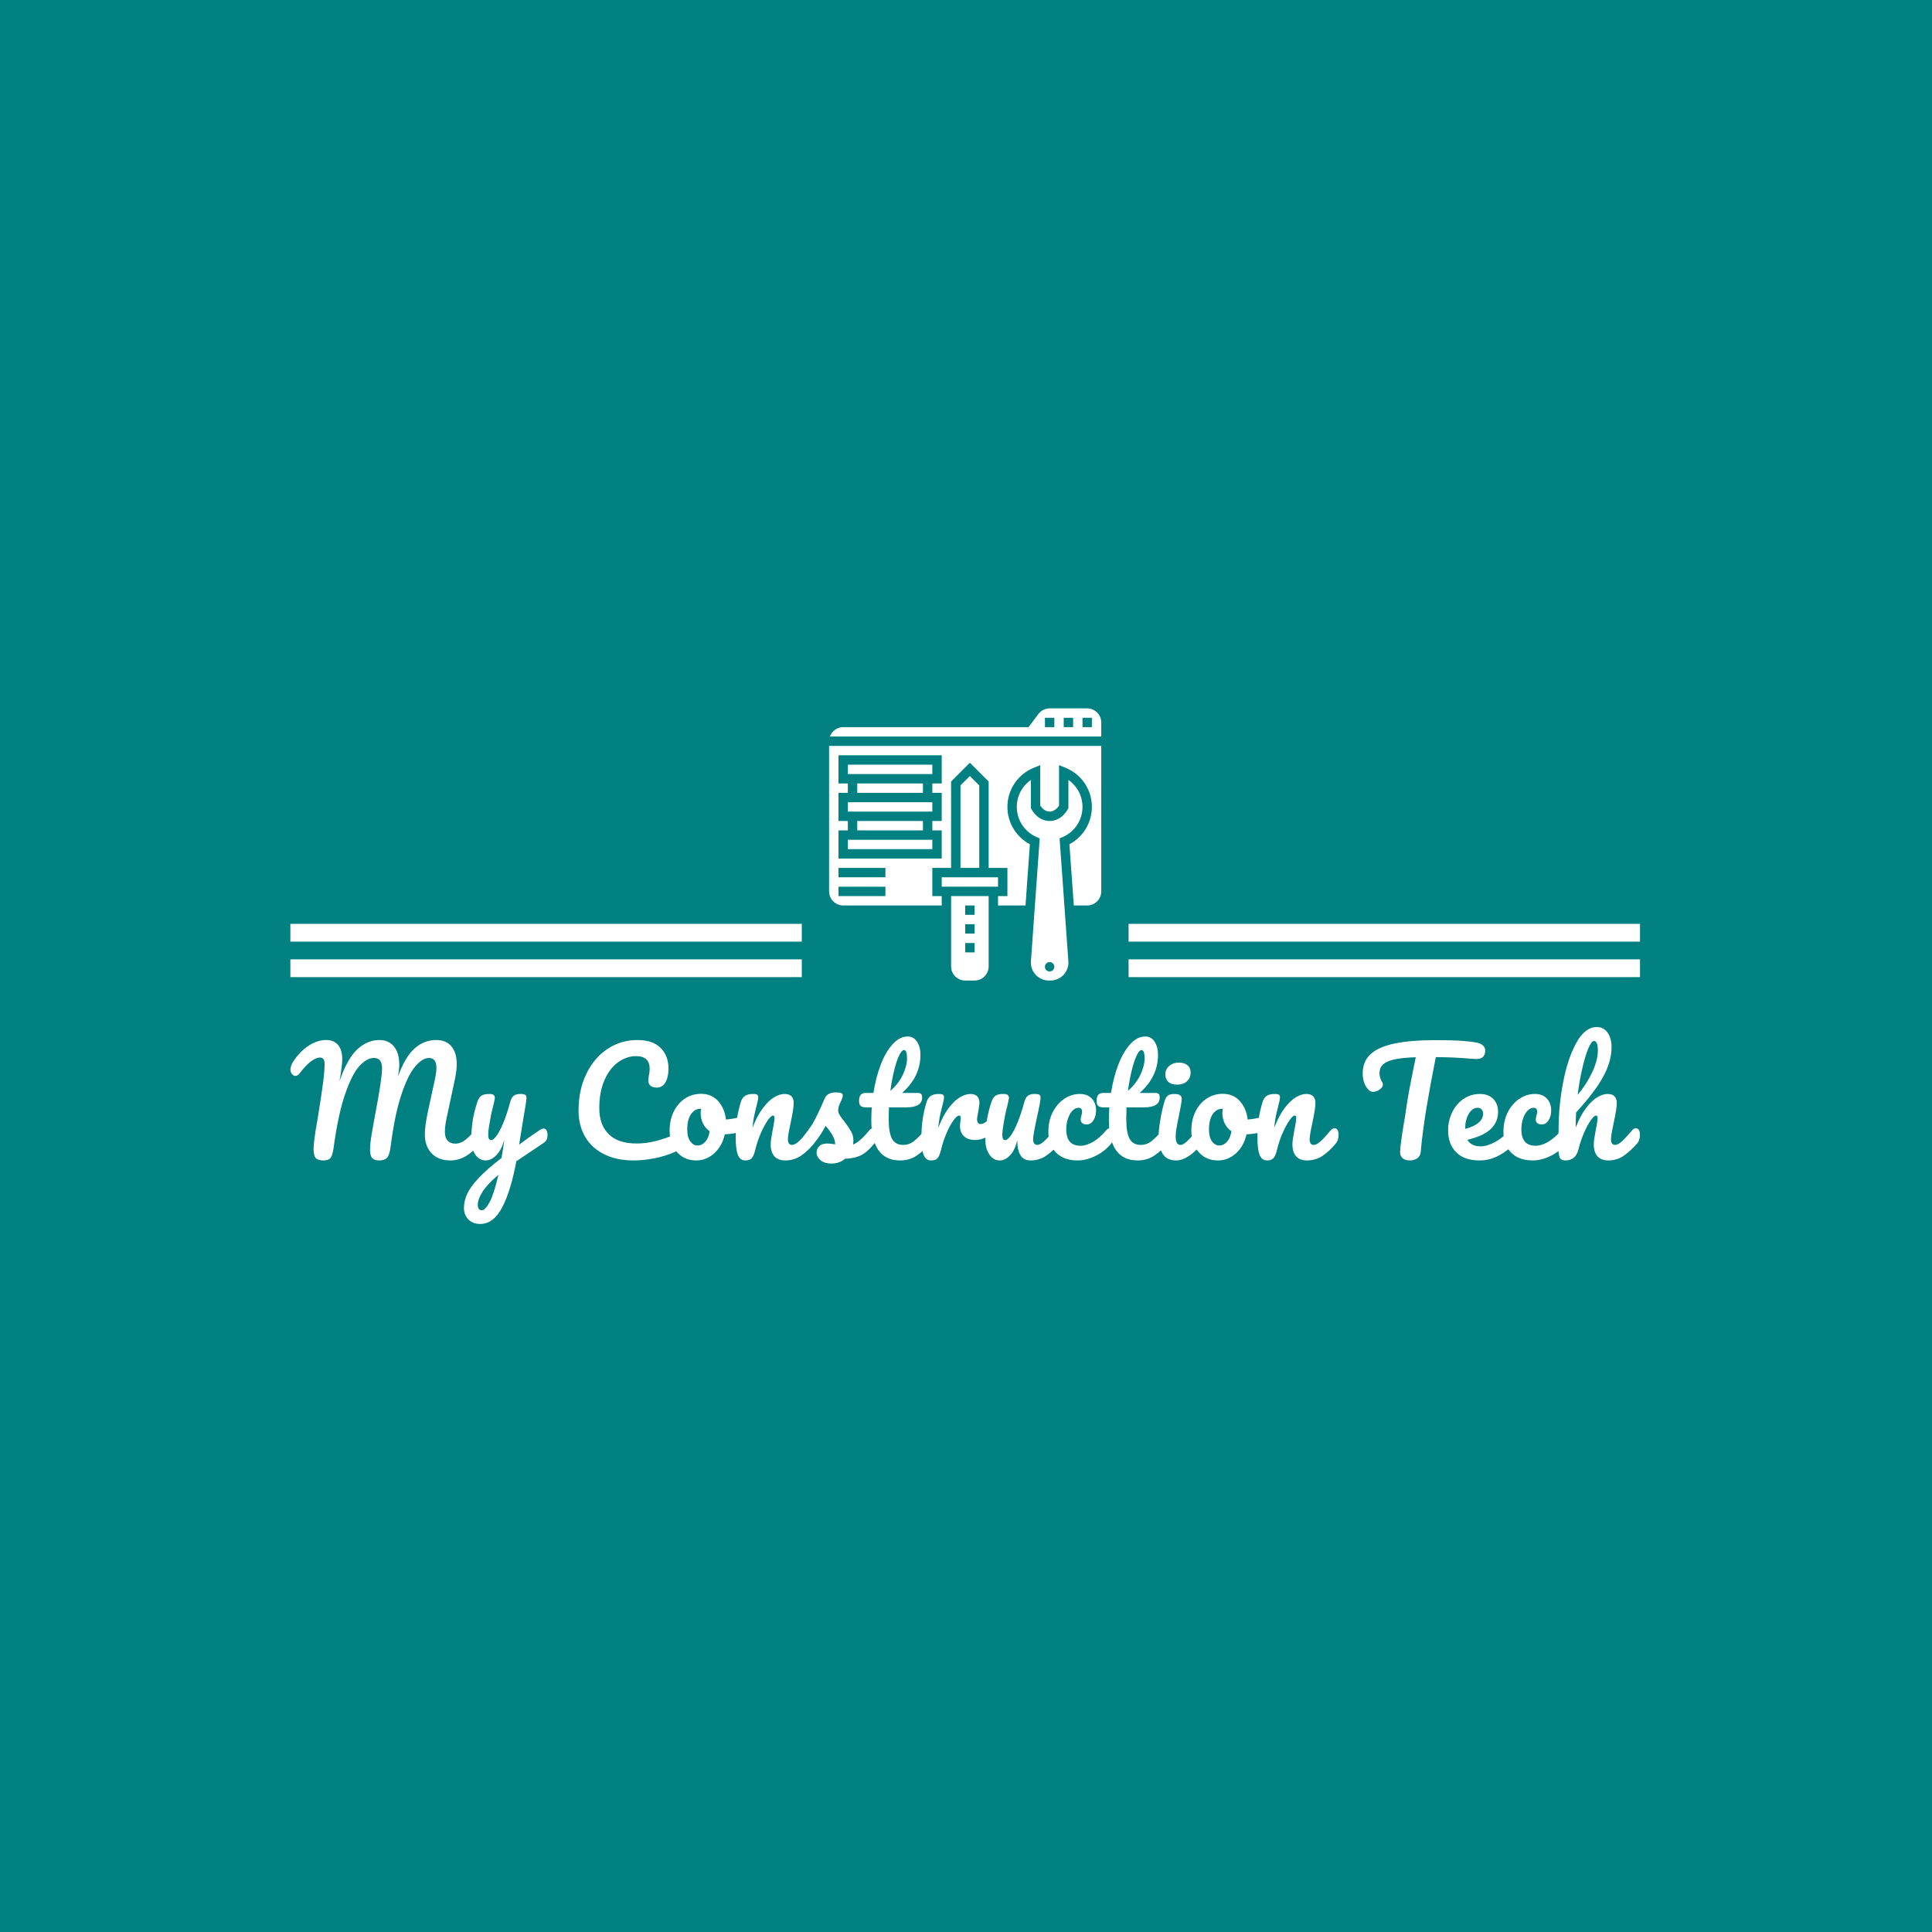 <svg xmlns="http://www.w3.org/2000/svg" version="1.1" xmlns:xlink="http://www.w3.org/1999/xlink" xmlns:svgjs="http://svgjs.dev/svgjs" width="1000" height="1000" viewBox="0 0 1000 1000"><rect width="1000" height="1000" fill="#008080"></rect><g transform="matrix(0.7,0,0,0.7,149.576,366.739)"><svg viewBox="0 0 396 151" data-background-color="#008080" preserveAspectRatio="xMidYMid meet" height="381" width="1000" xmlns="http://www.w3.org/2000/svg" xmlns:xlink="http://www.w3.org/1999/xlink"><g id="tight-bounds" transform="matrix(1,0,0,1,0.24,-0.05)"><svg viewBox="0 0 395.52 151.101" height="151.101" width="395.52"><g><svg viewBox="0 0 395.52 151.101" height="151.101" width="395.52"><g transform="matrix(1,0,0,1,0,93.386)"><svg viewBox="0 0 395.52 57.714" height="57.714" width="395.52"><g><svg viewBox="0 0 395.52 57.714" height="57.714" width="395.52"><g><svg viewBox="0 0 395.52 57.714" height="57.714" width="395.52"><g transform="matrix(1,0,0,1,0,0)"><svg width="395.52" viewBox="-0.05 -47 477.95 69.75" height="57.714" data-palette-color="#ffffff"><path d="M11.6 0.25Q9.75 0.25 8.95-0.58 8.15-1.4 8.15-3.7L8.15-3.7Q8.15-5.25 8.47-7.68 8.8-10.1 9.55-14.35L9.55-14.35Q10.85-22.2 11.6-27.95L11.6-27.95Q12.05-31.55 12.05-33.95L12.05-33.95Q12.05-36.2 10.4-36.2L10.4-36.2Q9.1-36.2 7.28-34.88 5.45-33.55 3.25-30.65L3.25-30.65Q2.55-29.7 1.7-29.7L1.7-29.7Q1-29.7 0.48-30.38-0.05-31.05-0.05-31.9L-0.05-31.9Q-0.05-32.7 0.28-33.52 0.6-34.35 1.35-35.4L1.35-35.4Q3.75-38.75 6.7-40.58 9.65-42.4 12.6-42.4L12.6-42.4Q15.35-42.4 16.82-40.65 18.3-38.9 18.3-35.55L18.3-35.55Q18.3-34.2 18.05-32.38 17.8-30.55 17.6-29.4 17.4-28.25 17.3-27.8L17.3-27.8Q20.15-35.95 23.7-39.18 27.25-42.4 31.5-42.4L31.5-42.4Q34.75-42.4 36.63-40.1 38.5-37.8 38.5-33.6L38.5-33.6Q38.5-31.95 38.05-29.5L38.05-29.5Q40.55-36.4 43.9-39.4 47.25-42.4 51.6-42.4L51.6-42.4Q55.1-42.4 56.98-40.15 58.85-37.9 58.85-33.85L58.85-33.85Q58.85-31.65 58.2-28.5L58.2-28.5 55.15-14.2Q54.65-11.7 54.65-9.9L54.65-9.9Q54.65-7.8 55.63-6.75 56.6-5.7 58.35-5.7L58.35-5.7Q60-5.7 61.58-6.8 63.15-7.9 65.3-10.45L65.3-10.45Q65.9-11.15 66.65-11.15L66.65-11.15Q67.3-11.15 67.67-10.55 68.05-9.95 68.05-8.9L68.05-8.9Q68.05-6.95 67.1-5.8L67.1-5.8Q64.5-2.65 61.95-1.2 59.4 0.25 56.6 0.25L56.6 0.25Q52.35 0.25 49.95-2.27 47.55-4.8 47.55-9.05L47.55-9.05Q47.55-12 48.75-17.6L48.75-17.6 50.75-26.75Q50.85-27.2 51.1-28.35 51.35-29.5 51.5-30.53 51.65-31.55 51.65-32.55L51.65-32.55Q51.65-34.3 50.98-35.18 50.3-36.05 49.05-36.05L49.05-36.05Q46.7-36.05 44.13-33.02 41.55-30 39.23-23 36.9-16 35.45-4.8L35.45-4.8Q35.1-1.8 34.23-0.78 33.35 0.25 31.4 0.25L31.4 0.25Q29.7 0.25 28.93-0.55 28.15-1.35 28.15-3.55L28.15-3.55Q28.15-5.6 28.7-8.93 29.25-12.25 30.1-16.75L30.1-16.75Q32.4-28.85 32.4-32.35L32.4-32.35Q32.4-34.25 31.68-35.15 30.95-36.05 29.5-36.05L29.5-36.05Q27.05-36.05 24.45-33.27 21.85-30.5 19.38-23.43 16.9-16.35 15.25-4.3L15.25-4.3Q14.9-1.75 14.23-0.75 13.55 0.25 11.6 0.25L11.6 0.25ZM89.6-11.05Q90.25-11.05 90.62-10.43 91-9.8 91-8.85L91-8.85Q91-7.7 90.65-7.05 90.3-6.4 89.55-5.9L89.55-5.9 79.95 0.55Q78.05 10.9 74.97 16.82 71.9 22.75 67.15 22.75L67.15 22.75Q64.6 22.75 63 21.18 61.4 19.6 61.4 17.05L61.4 17.05Q61.4 14.7 62.47 12.25 63.55 9.8 66.47 6.63 69.4 3.45 74.75-0.65L74.75-0.65 74.9-1.8Q75.25-3.65 75.7-7.1L75.7-7.1Q74.7-3.5 72.9-1.63 71.1 0.25 69.1 0.25L69.1 0.25Q66.85 0.25 65.42-1.83 64-3.9 64-7L64-7Q64-10.75 64.5-13.88 65-17 66.15-20.5L66.15-20.5Q66.65-22 67.55-22.65 68.45-23.3 70.4-23.3L70.4-23.3Q71.5-23.3 71.92-22.95 72.35-22.6 72.35-21.9L72.35-21.9Q72.35-21.5 71.8-19.2L71.8-19.2Q71.3-17.35 71-15.85L71-15.85Q70.6-13.8 70.3-11.93 70-10.05 70-8.85L70-8.85Q70-6.95 71.05-6.95L71.05-6.95Q71.8-6.95 72.92-8.45 74.05-9.95 75.32-13 76.6-16.05 77.8-20.5L77.8-20.5Q78.2-22 79.02-22.65 79.85-23.3 81.5-23.3L81.5-23.3Q82.65-23.3 83.1-23 83.55-22.7 83.55-22L83.55-22Q83.55-20.75 82.25-13.4L82.25-13.4 80.95-5.35Q84.8-8.25 88.45-10.65L88.45-10.65Q89.1-11.05 89.6-11.05L89.6-11.05ZM67.7 17.9Q68.95 17.9 70.5 15 72.05 12.1 73.6 5.35L73.6 5.35Q69.75 8.6 68.02 11.28 66.3 13.95 66.3 15.95L66.3 15.95Q66.3 16.8 66.62 17.35 66.95 17.9 67.7 17.9L67.7 17.9ZM121.44 0.25Q115.49 0.25 111.09-1.93 106.69-4.1 104.34-8.1 101.99-12.1 101.99-17.4L101.99-17.4Q101.99-24.75 104.77-30.45 107.54-36.15 112.29-39.28 117.04-42.4 122.84-42.4L122.84-42.4Q128.24-42.4 131.04-39.63 133.84-36.85 133.84-32.3L133.84-32.3Q133.84-29.25 132.77-27.4 131.69-25.55 129.69-25.55L129.69-25.55Q128.29-25.55 127.49-26.2 126.69-26.85 126.69-28.1L126.69-28.1Q126.69-28.55 126.89-29.75L126.89-29.75Q127.19-31.25 127.19-32.15L127.19-32.15Q127.19-36.7 122.34-36.7L122.34-36.7Q119.04-36.7 116.04-34.55 113.04-32.4 111.19-28.23 109.34-24.05 109.34-18.3L109.34-18.3Q109.34-12.3 112.69-9.03 116.04-5.75 122.59-5.75L122.59-5.75Q125.84-5.75 129.17-6.58 132.49-7.4 136.54-9.1L136.54-9.1Q137.29-9.4 137.79-9.4L137.79-9.4Q138.59-9.4 138.99-8.8 139.39-8.2 139.39-7.25L139.39-7.25Q139.39-4.2 136.09-2.75L136.09-2.75Q132.54-1.2 128.72-0.48 124.89 0.25 121.44 0.25L121.44 0.25ZM160.49-15.35Q161.14-15.35 161.49-14.7 161.84-14.05 161.84-13.05L161.84-13.05Q161.84-10.65 160.39-10.2L160.39-10.2Q157.39-9.15 153.79-9L153.79-9Q152.84-4.8 150.04-2.27 147.24 0.25 143.69 0.25L143.69 0.25Q140.69 0.25 138.57-1.2 136.44-2.65 135.34-5.05 134.24-7.45 134.24-10.25L134.24-10.25Q134.24-14.05 135.69-17.03 137.14-20 139.69-21.68 142.24-23.35 145.34-23.35L145.34-23.35Q149.14-23.35 151.47-20.73 153.79-18.1 154.19-14.25L154.19-14.25Q156.54-14.4 159.79-15.25L159.79-15.25Q160.19-15.35 160.49-15.35L160.49-15.35ZM144.09-5.05Q145.69-5.05 146.87-6.35 148.04-7.65 148.44-10.1L148.44-10.1Q146.89-11.15 146.07-12.85 145.24-14.55 145.24-16.45L145.24-16.45Q145.24-17.25 145.39-18.05L145.39-18.05 145.14-18.05Q143.14-18.05 141.82-16.13 140.49-14.2 140.49-10.7L140.49-10.7Q140.49-7.95 141.57-6.5 142.64-5.05 144.09-5.05L144.09-5.05ZM161.09 0.25Q159.19 0.25 158.41-1.75 157.64-3.75 157.64-8.15L157.64-8.15Q157.64-14.65 159.49-20.5L159.49-20.5Q159.94-21.95 160.96-22.63 161.99-23.3 163.84-23.3L163.84-23.3Q164.84-23.3 165.24-23.05 165.64-22.8 165.64-22.1L165.64-22.1Q165.64-21.3 164.89-18.5L164.89-18.5Q164.39-16.5 164.09-15 163.79-13.5 163.59-11.3L163.59-11.3Q165.24-15.6 167.29-18.3 169.34-21 171.31-22.15 173.29-23.3 174.94-23.3L174.94-23.3Q178.19-23.3 178.19-20.05L178.19-20.05Q178.19-18.1 177.09-13L177.09-13Q176.14-8.65 176.14-7.25L176.14-7.25Q176.14-5.25 177.59-5.25L177.59-5.25Q178.59-5.25 179.96-6.48 181.34-7.7 183.64-10.45L183.64-10.45Q184.24-11.15 184.99-11.15L184.99-11.15Q185.64-11.15 186.01-10.55 186.39-9.95 186.39-8.9L186.39-8.9Q186.39-6.9 185.44-5.8L185.44-5.8Q183.29-3.15 180.81-1.45 178.34 0.25 175.19 0.25L175.19 0.25Q172.64 0.25 171.34-1.23 170.04-2.7 170.04-5.5L170.04-5.5Q170.04-6.9 170.74-10.5L170.74-10.5Q171.39-13.65 171.39-14.85L171.39-14.85Q171.39-15.65 170.84-15.65L170.84-15.65Q170.19-15.65 169.01-13.98 167.84-12.3 166.61-9.55 165.39-6.8 164.64-3.75L164.64-3.75Q164.09-1.4 163.36-0.58 162.64 0.25 161.09 0.25L161.09 0.25ZM191.64 1.35Q189.04 1.35 187.66 0.15 186.29-1.05 186.29-2.55L186.29-2.55Q186.29-3.85 187.24-4.8 188.19-5.75 190.04-5.75L190.04-5.75Q190.69-5.75 191.56-5.63 192.44-5.5 192.89-5.45L192.89-5.45Q192.84-6.75 192.31-7.9 191.79-9.05 190.99-10.13 190.19-11.2 189.49-12L189.49-12Q187.94-9.05 186.41-7.1 184.89-5.15 183.09-3.4L183.09-3.4Q182.19-2.5 181.19-2.5L181.19-2.5Q180.39-2.5 179.89-3.08 179.39-3.65 179.39-4.5L179.39-4.5Q179.39-5.5 180.09-6.35L180.09-6.35 180.74-7.15Q183.49-10.55 184.89-12.75L184.89-12.75Q185.74-14.2 186.89-16.63 188.04-19.05 189.14-21.65L189.14-21.65Q190.09-23.85 193.09-23.85L193.09-23.85Q194.49-23.85 195.04-23.6 195.59-23.35 195.59-22.8L195.59-22.8Q195.59-22.5 195.39-21.85 195.19-21.2 194.84-20.55L194.84-20.55Q193.94-18.75 193.94-17.5L193.94-17.5Q193.94-16.75 194.46-15.85 194.99-14.95 196.09-13.6L196.09-13.6Q197.69-11.5 198.51-10.03 199.34-8.55 199.34-6.8L199.34-6.8Q199.34-6.3 199.24-5.4L199.24-5.4Q201.69-6.35 204.99-10.45L204.99-10.45Q205.59-11.15 206.34-11.15L206.34-11.15Q206.99-11.15 207.36-10.55 207.74-9.95 207.74-8.9L207.74-8.9Q207.74-7 206.79-5.8L206.79-5.8Q204.29-2.7 202.01-1.58 199.74-0.45 196.39-0.35L196.39-0.35Q194.39 1.35 191.64 1.35L191.64 1.35ZM225.98-11.15Q226.63-11.15 227.01-10.55 227.38-9.95 227.38-8.9L227.38-8.9Q227.38-6.9 226.43-5.8L226.43-5.8Q224.28-3.15 221.73-1.45 219.18 0.25 215.88 0.25L215.88 0.25Q205.68 0.25 205.68-14.1L205.68-14.1Q205.68-16.3 205.83-18.55L205.83-18.55 203.88-18.55Q202.38-18.55 201.86-19.1 201.33-19.65 201.33-20.85L201.33-20.85Q201.33-23.65 203.58-23.65L203.58-23.65 206.43-23.65Q207.28-29.15 209.03-33.7 210.78-38.25 213.26-40.95 215.73-43.65 218.58-43.65L218.58-43.65Q220.68-43.65 221.88-41.8 223.08-39.95 223.08-37.15L223.08-37.15Q223.08-29.4 216.58-23.65L216.58-23.65 222.18-23.65Q222.98-23.65 223.33-23.3 223.68-22.95 223.68-22L223.68-22Q223.68-18.55 218.03-18.55L218.03-18.55 211.93-18.55Q211.83-16.05 211.83-14.65L211.83-14.65Q211.83-9.45 213.06-7.35 214.28-5.25 216.93-5.25L216.93-5.25Q219.08-5.25 220.73-6.55 222.38-7.85 224.63-10.45L224.63-10.45Q225.23-11.15 225.98-11.15L225.98-11.15ZM217.23-38.85Q216.48-38.85 215.56-36.98 214.63-35.1 213.81-31.78 212.98-28.45 212.43-24.4L212.43-24.4Q215.38-26.95 216.86-30.13 218.33-33.3 218.33-35.9L218.33-35.9Q218.33-38.85 217.23-38.85L217.23-38.85ZM226.88 0.25Q224.98 0.25 224.21-1.75 223.43-3.75 223.43-8.15L223.43-8.15Q223.43-14.65 225.28-20.5L225.28-20.5Q225.73-21.95 226.76-22.63 227.78-23.3 229.63-23.3L229.63-23.3Q230.63-23.3 231.03-23.05 231.43-22.8 231.43-22.1L231.43-22.1Q231.43-21.3 230.68-18.5L230.68-18.5Q230.18-16.5 229.88-15 229.58-13.5 229.38-11.3L229.38-11.3Q231.03-15.6 233.08-18.3 235.13-21 237.11-22.15 239.08-23.3 240.73-23.3L240.73-23.3Q243.98-23.3 243.98-20.05L243.98-20.05Q243.98-19.4 243.53-16.9L243.53-16.9Q243.13-14.9 243.13-14.4L243.13-14.4Q243.13-12.65 244.38-12.65L244.38-12.65Q245.78-12.65 247.98-14.85L247.98-14.85Q248.63-15.5 249.33-15.5L249.33-15.5Q249.98-15.5 250.36-14.93 250.73-14.35 250.73-13.4L250.73-13.4Q250.73-11.55 249.73-10.5L249.73-10.5Q248.33-9.05 246.46-8.03 244.58-7 242.48-7L242.48-7Q239.83-7 238.46-8.35 237.08-9.7 237.08-12L237.08-12Q237.08-12.75 237.23-13.5L237.23-13.5Q237.33-14.5 237.33-14.85L237.33-14.85Q237.33-15.65 236.78-15.65L236.78-15.65Q236.03-15.65 234.81-13.98 233.58-12.3 232.38-9.55 231.18-6.8 230.43-3.75L230.43-3.75Q229.88-1.4 229.16-0.58 228.43 0.25 226.88 0.25L226.88 0.25ZM251.18 0.25Q248.93 0.25 247.5-1.83 246.08-3.9 246.08-7L246.08-7Q246.08-10.75 246.58-13.88 247.08-17 248.23-20.5L248.23-20.5Q248.73-22 249.63-22.65 250.53-23.3 252.48-23.3L252.48-23.3Q253.58-23.3 254-22.95 254.43-22.6 254.43-21.9L254.43-21.9Q254.43-21.5 253.88-19.2L253.88-19.2Q253.38-17.35 253.08-15.85L253.08-15.85Q252.08-10.6 252.08-8.85L252.08-8.85Q252.08-7.8 252.33-7.38 252.58-6.95 253.13-6.95L253.13-6.95Q253.88-6.95 255-8.45 256.13-9.95 257.4-13 258.68-16.05 259.88-20.5L259.88-20.5Q260.28-22 261.1-22.65 261.93-23.3 263.58-23.3L263.58-23.3Q264.73-23.3 265.18-23.03 265.63-22.75 265.63-22L265.63-22Q265.63-20.75 264.38-15.15L264.38-15.15Q262.98-8.75 262.98-7.25L262.98-7.25Q262.98-6.3 263.38-5.78 263.78-5.25 264.43-5.25L264.43-5.25Q265.43-5.25 266.8-6.48 268.18-7.7 270.48-10.45L270.48-10.45Q271.08-11.15 271.83-11.15L271.83-11.15Q272.48-11.15 272.85-10.55 273.23-9.95 273.23-8.9L273.23-8.9Q273.23-6.9 272.28-5.8L272.28-5.8Q270.13-3.15 267.65-1.45 265.18 0.25 262.03 0.25L262.03 0.25Q259.63 0.25 258.5-1.6 257.38-3.45 257.38-6.8L257.38-6.8Q256.53-3.4 254.83-1.58 253.13 0.25 251.18 0.25L251.18 0.25ZM278.73 0.25Q273.83 0.25 271.1-2.53 268.38-5.3 268.38-9.85L268.38-9.85Q268.38-13.9 269.98-16.95 271.58-20 274.13-21.65 276.68-23.3 279.48-23.3L279.48-23.3Q282.23-23.3 283.75-21.68 285.28-20.05 285.28-17.5L285.28-17.5Q285.28-15.4 284.35-13.95 283.43-12.5 281.93-12.5L281.93-12.5Q280.98-12.5 280.4-12.95 279.83-13.4 279.83-14.2L279.83-14.2Q279.83-14.55 279.93-15 280.03-15.45 280.08-15.65L280.08-15.65Q280.33-16.4 280.33-17.05L280.33-17.05Q280.33-17.7 280-18.05 279.68-18.4 279.08-18.4L279.08-18.4Q277.93-18.4 276.93-17.38 275.93-16.35 275.33-14.6 274.73-12.85 274.73-10.75L274.73-10.75Q274.73-4.95 279.78-4.95L279.78-4.95Q281.83-4.95 284.2-6.33 286.58-7.7 288.88-10.45L288.88-10.45Q289.48-11.15 290.23-11.15L290.23-11.15Q290.88-11.15 291.25-10.55 291.63-9.95 291.63-8.9L291.63-8.9Q291.63-7 290.68-5.8L290.68-5.8Q288.33-2.9 285.05-1.33 281.78 0.25 278.73 0.25L278.73 0.25ZM310.12-11.15Q310.77-11.15 311.15-10.55 311.52-9.95 311.52-8.9L311.52-8.9Q311.52-6.9 310.57-5.8L310.57-5.8Q308.42-3.15 305.87-1.45 303.32 0.25 300.02 0.25L300.02 0.25Q289.82 0.25 289.82-14.1L289.82-14.1Q289.82-16.3 289.97-18.55L289.97-18.55 288.02-18.55Q286.52-18.55 286-19.1 285.47-19.65 285.47-20.85L285.47-20.85Q285.47-23.65 287.72-23.65L287.72-23.65 290.57-23.65Q291.42-29.15 293.17-33.7 294.92-38.25 297.4-40.95 299.87-43.65 302.72-43.65L302.72-43.65Q304.82-43.65 306.02-41.8 307.22-39.95 307.22-37.15L307.22-37.15Q307.22-29.4 300.72-23.65L300.72-23.65 306.32-23.65Q307.12-23.65 307.47-23.3 307.82-22.95 307.82-22L307.82-22Q307.82-18.55 302.17-18.55L302.17-18.55 296.07-18.55Q295.97-16.05 295.97-14.65L295.97-14.65Q295.97-9.45 297.2-7.35 298.42-5.25 301.07-5.25L301.07-5.25Q303.22-5.25 304.87-6.55 306.52-7.85 308.77-10.45L308.77-10.45Q309.37-11.15 310.12-11.15L310.12-11.15ZM301.37-38.85Q300.62-38.85 299.7-36.98 298.77-35.1 297.95-31.78 297.12-28.45 296.57-24.4L296.57-24.4Q299.52-26.95 301-30.13 302.47-33.3 302.47-35.9L302.47-35.9Q302.47-38.85 301.37-38.85L301.37-38.85ZM314.02-26.6Q311.92-26.6 310.87-27.58 309.82-28.55 309.82-30.3L309.82-30.3Q309.82-32.05 311.2-33.23 312.57-34.4 314.62-34.4L314.62-34.4Q316.47-34.4 317.62-33.5 318.77-32.6 318.77-30.95L318.77-30.95Q318.77-28.95 317.47-27.78 316.17-26.6 314.02-26.6L314.02-26.6ZM313.62 0.25Q310.37 0.25 308.9-2.05 307.42-4.35 307.42-8.15L307.42-8.15Q307.42-10.4 308-13.93 308.57-17.45 309.47-20.5L309.47-20.5Q309.92-22.1 310.67-22.7 311.42-23.3 313.07-23.3L313.07-23.3Q315.62-23.3 315.62-21.6L315.62-21.6Q315.62-20.35 314.67-15.8L314.67-15.8Q313.47-10.3 313.47-8.35L313.47-8.35Q313.47-6.85 313.87-6.05 314.27-5.25 315.22-5.25L315.22-5.25Q316.12-5.25 317.47-6.5 318.82-7.75 321.07-10.45L321.07-10.45Q321.67-11.15 322.42-11.15L322.42-11.15Q323.07-11.15 323.45-10.55 323.82-9.95 323.82-8.9L323.82-8.9Q323.82-6.9 322.87-5.8L322.87-5.8Q317.92 0.25 313.62 0.25L313.62 0.25ZM345.27-15.35Q345.92-15.35 346.27-14.7 346.62-14.05 346.62-13.05L346.62-13.05Q346.62-10.65 345.17-10.2L345.17-10.2Q342.17-9.15 338.57-9L338.57-9Q337.62-4.8 334.82-2.27 332.02 0.25 328.47 0.25L328.47 0.25Q325.47 0.25 323.34-1.2 321.22-2.65 320.12-5.05 319.02-7.45 319.02-10.25L319.02-10.25Q319.02-14.05 320.47-17.03 321.92-20 324.47-21.68 327.02-23.35 330.12-23.35L330.12-23.35Q333.92-23.35 336.24-20.73 338.57-18.1 338.97-14.25L338.97-14.25Q341.32-14.4 344.57-15.25L344.57-15.25Q344.97-15.35 345.27-15.35L345.27-15.35ZM328.87-5.05Q330.47-5.05 331.64-6.35 332.82-7.65 333.22-10.1L333.22-10.1Q331.67-11.15 330.84-12.85 330.02-14.55 330.02-16.45L330.02-16.45Q330.02-17.25 330.17-18.05L330.17-18.05 329.92-18.05Q327.92-18.05 326.59-16.13 325.27-14.2 325.27-10.7L325.27-10.7Q325.27-7.95 326.34-6.5 327.42-5.05 328.87-5.05L328.87-5.05ZM345.87 0.25Q343.97 0.25 343.19-1.75 342.42-3.75 342.42-8.15L342.42-8.15Q342.42-14.65 344.27-20.5L344.27-20.5Q344.72-21.95 345.74-22.63 346.77-23.3 348.62-23.3L348.62-23.3Q349.62-23.3 350.02-23.05 350.42-22.8 350.42-22.1L350.42-22.1Q350.42-21.3 349.67-18.5L349.67-18.5Q349.17-16.5 348.87-15 348.57-13.5 348.37-11.3L348.37-11.3Q350.02-15.6 352.07-18.3 354.12-21 356.09-22.15 358.07-23.3 359.72-23.3L359.72-23.3Q362.97-23.3 362.97-20.05L362.97-20.05Q362.97-18.1 361.87-13L361.87-13Q360.92-8.65 360.92-7.25L360.92-7.25Q360.92-5.25 362.37-5.25L362.37-5.25Q363.37-5.25 364.74-6.48 366.12-7.7 368.42-10.45L368.42-10.45Q369.02-11.15 369.77-11.15L369.77-11.15Q370.42-11.15 370.79-10.55 371.17-9.95 371.17-8.9L371.17-8.9Q371.17-6.9 370.22-5.8L370.22-5.8Q368.07-3.15 365.59-1.45 363.12 0.25 359.97 0.25L359.97 0.25Q357.42 0.25 356.12-1.23 354.82-2.7 354.82-5.5L354.82-5.5Q354.82-6.9 355.52-10.5L355.52-10.5Q356.17-13.65 356.17-14.85L356.17-14.85Q356.17-15.65 355.62-15.65L355.62-15.65Q354.97-15.65 353.79-13.98 352.62-12.3 351.39-9.55 350.17-6.8 349.42-3.75L349.42-3.75Q348.87-1.4 348.14-0.58 347.42 0.25 345.87 0.25L345.87 0.25ZM420.01-41.5Q421.56-41.2 422.34-40.45 423.11-39.7 423.11-38.7L423.11-38.7Q423.11-37.05 422.19-36.3 421.26-35.55 419.26-35.7L419.26-35.7Q414.76-36.05 412.24-36.18 409.71-36.3 405.61-36.35L405.61-36.35Q403.76-27.15 402.21-17.85L402.21-17.85Q401.66-14.45 401.06-9.98 400.46-5.5 400.26-2.75L400.26-2.75Q400.16-1.3 399.06-0.53 397.96 0.25 396.41 0.25L396.41 0.25Q394.76 0.25 393.86-0.55 392.96-1.35 392.96-2.65L392.96-2.65Q392.96-3.85 393.34-6.63 393.71-9.4 394.21-12.45L394.21-12.45Q394.76-15.5 395.06-17.75L395.06-17.75Q395.61-21.55 396.31-25.3 397.01-29.05 397.71-32.4L397.71-32.4Q397.86-33.15 398.06-34.13 398.26-35.1 398.51-36.3L398.51-36.3Q393.61-36.15 390.81-35.5 388.01-34.85 386.84-33.68 385.66-32.5 385.66-30.65L385.66-30.65Q385.66-28.95 386.66-27.4L386.66-27.4Q386.86-27.05 386.86-26.65L386.86-26.65Q386.86-25.7 385.74-24.88 384.61-24.05 383.41-24.05L383.41-24.05Q382.56-24.05 382.01-24.55L382.01-24.55Q381.01-25.4 380.36-26.98 379.71-28.55 379.71-30.55L379.71-30.55Q379.71-34.8 382.49-37.38 385.26-39.95 390.94-41.15 396.61-42.35 405.51-42.35L405.51-42.35Q411.01-42.35 414.29-42.15 417.56-41.95 420.01-41.5L420.01-41.5ZM433.01-11.15Q433.66-11.15 434.03-10.55 434.41-9.95 434.41-8.9L434.41-8.9Q434.41-6.9 433.46-5.8L433.46-5.8Q431.61-3.55 428.23-1.65 424.86 0.25 421.01 0.25L421.01 0.25Q415.76 0.25 412.86-2.6 409.96-5.45 409.96-10.4L409.96-10.4Q409.96-13.85 411.41-16.82 412.86-19.8 415.43-21.55 418.01-23.3 421.26-23.3L421.26-23.3Q424.16-23.3 425.91-21.58 427.66-19.85 427.66-16.9L427.66-16.9Q427.66-13.45 425.18-10.98 422.71-8.5 416.81-7.05L416.81-7.05Q418.06-4.75 421.56-4.75L421.56-4.75Q423.81-4.75 426.68-6.33 429.56-7.9 431.66-10.45L431.66-10.45Q432.26-11.15 433.01-11.15L433.01-11.15ZM420.41-18.4Q418.56-18.4 417.28-16.25 416.01-14.1 416.01-11.05L416.01-11.05 416.01-10.95Q418.96-11.65 420.66-13.05 422.36-14.45 422.36-16.3L422.36-16.3Q422.36-17.25 421.83-17.82 421.31-18.4 420.41-18.4L420.41-18.4ZM439.91 0.25Q435.01 0.25 432.28-2.53 429.56-5.3 429.56-9.85L429.56-9.85Q429.56-13.9 431.16-16.95 432.76-20 435.31-21.65 437.86-23.3 440.66-23.3L440.66-23.3Q443.41-23.3 444.93-21.68 446.46-20.05 446.46-17.5L446.46-17.5Q446.46-15.4 445.53-13.95 444.61-12.5 443.11-12.5L443.11-12.5Q442.16-12.5 441.58-12.95 441.01-13.4 441.01-14.2L441.01-14.2Q441.01-14.55 441.11-15 441.21-15.45 441.26-15.65L441.26-15.65Q441.51-16.4 441.51-17.05L441.51-17.05Q441.51-17.7 441.18-18.05 440.86-18.4 440.26-18.4L440.26-18.4Q439.11-18.4 438.11-17.38 437.11-16.35 436.51-14.6 435.91-12.85 435.91-10.75L435.91-10.75Q435.91-4.95 440.96-4.95L440.96-4.95Q443.01-4.95 445.38-6.33 447.76-7.7 450.06-10.45L450.06-10.45Q450.66-11.15 451.41-11.15L451.41-11.15Q452.06-11.15 452.43-10.55 452.81-9.95 452.81-8.9L452.81-8.9Q452.81-7 451.86-5.8L451.86-5.8Q449.51-2.9 446.23-1.33 442.96 0.25 439.91 0.25L439.91 0.25ZM476.5-11.15Q477.15-11.15 477.53-10.55 477.9-9.95 477.9-8.9L477.9-8.9Q477.9-6.9 476.95-5.8L476.95-5.8Q474.65-3.15 472.23-1.45 469.8 0.25 466.7 0.25L466.7 0.25Q464.15 0.25 462.85-1.23 461.55-2.7 461.55-5.5L461.55-5.5Q461.55-6.9 462.25-10.5L462.25-10.5Q462.9-13.65 462.9-14.85L462.9-14.85Q462.9-15.65 462.35-15.65L462.35-15.65Q461.7-15.65 460.5-13.98 459.3-12.3 458.1-9.55 456.9-6.8 456.15-3.75L456.15-3.75Q455.2 0.25 451.45 0.25L451.45 0.25Q449.95 0.25 449.48-0.83 449-1.9 449-4.7L449-4.7Q449-6.3 449.05-7.25L449.05-7.25 449.1-11.25Q449.1-18.95 450.68-27.3 452.25-35.65 455.33-41.33 458.4-47 462.7-47L462.7-47Q465-47 466.43-45.03 467.85-43.05 467.85-39.9L467.85-39.9Q467.85-34.85 464.9-29.43 461.95-24 455.3-16.75L455.3-16.75Q455.15-14.15 455.15-11.4L455.15-11.4Q456.8-15.65 458.83-18.32 460.85-21 462.83-22.15 464.8-23.3 466.45-23.3L466.45-23.3Q469.7-23.3 469.7-20.05L469.7-20.05Q469.7-18.1 468.6-13L468.6-13Q467.65-8.65 467.65-7.25L467.65-7.25Q467.65-5.25 469.1-5.25L469.1-5.25Q470.1-5.25 471.48-6.48 472.85-7.7 475.15-10.45L475.15-10.45Q475.75-11.15 476.5-11.15L476.5-11.15ZM461.65-42.05Q460.75-42.05 459.65-39.48 458.55-36.9 457.53-32.52 456.5-28.15 455.85-23L455.85-23Q458.95-26.65 460.98-30.95 463-35.25 463-38.75L463-38.75Q463-40.35 462.65-41.2 462.3-42.05 461.65-42.05L461.65-42.05Z" opacity="1" transform="matrix(1,0,0,1,0,0)" fill="#ffffff" class="undefined-text-0" data-fill-palette-color="primary" id="text-0"></path></svg></g></svg></g></svg></g></svg></g><g transform="matrix(1,0,0,1,149.879,0)"><svg viewBox="0 0 95.761 79.761" height="79.761" width="95.761"><g><svg xmlns="http://www.w3.org/2000/svg" xmlns:xlink="http://www.w3.org/1999/xlink" version="1.1" x="8" y="0" viewBox="3 3 58 58" style="enable-background:new 0 0 64 64;" xml:space="preserve" height="79.761" width="79.761" class="icon-icon-0" data-fill-palette-color="accent" id="icon-0"><g fill="#ffffff" data-fill-palette-color="accent"><rect x="7" y="23" width="18" height="2" fill="#ffffff" data-fill-palette-color="accent"></rect><rect x="7" y="31" width="18" height="2" fill="#ffffff" data-fill-palette-color="accent"></rect><rect x="9" y="27" width="14" height="2" fill="#ffffff" data-fill-palette-color="accent"></rect><rect x="9" y="19" width="14" height="2" fill="#ffffff" data-fill-palette-color="accent"></rect><polygon points="33,17.414 31,19.414 31,37 35,37 35,19.414  " fill="#ffffff" data-fill-palette-color="accent"></polygon><path d="M29 58c0 1.654 1.346 3 3 3h2c1.654 0 3-1.346 3-3V43h-8V58zM32 45h2v2h-2V45zM32 49h2v2h-2V49zM32 53h2v2h-2V53z" fill="#ffffff" data-fill-palette-color="accent"></path><path d="M52.12 30.709l0.651-0.281C55.34 29.318 57 26.795 57 24c0-2.333-1.14-4.455-3-5.744v5.979l-0.105 0.211C53.843 24.551 52.588 27 50 27s-3.843-2.449-3.895-2.553L46 24.236v-5.979c-1.86 1.289-3 3.411-3 5.744 0 2.795 1.66 5.318 4.229 6.428l0.651 0.281-1.87 26.19C46.003 56.993 46 57.083 46 57.172 46 59.282 47.718 61 49.828 61h0.344C52.282 61 54 59.282 54 57.172c0-0.089-0.003-0.179-0.01-0.267L52.12 30.709zM50.702 58.773c-0.391 0.391-1.024 0.391-1.414 0-0.391-0.391-0.391-1.024 0-1.414 0.391-0.391 1.024-0.391 1.414 0C51.092 57.75 51.092 58.383 50.702 58.773z" fill="#ffffff" data-fill-palette-color="accent"></path><rect x="7" y="15" width="18" height="2" fill="#ffffff" data-fill-palette-color="accent"></rect><rect x="27" y="39" width="12" height="2" fill="#ffffff" data-fill-palette-color="accent"></rect><path d="M3 42c0 1.654 1.346 3 3 3h21v-2h-2v-6h4V18.586l4-4 4 4V37h4v6h-2v2h5.855l0.932-13.048C42.856 30.4 41 27.352 41 24c0-3.682 2.208-6.956 5.624-8.34L48 15.103v8.625C48.252 24.113 48.946 25 50 25c1.052 0 1.746-0.884 2-1.273v-8.625l1.376 0.558C56.792 17.044 59 20.318 59 24c0 3.352-1.856 6.4-4.786 7.952L55.145 45H58c1.654 0 3-1.346 3-3V11H3V42zM5 29h2v-2H5v-6h2v-2H5v-6h22v6h-2v2h2v6h-2v2h2v6H5V29zM5 37h10v2H5V37zM5 41h10v2H5V41z" fill="#ffffff" data-fill-palette-color="accent"></path><path d="M58 3h-8c-0.939 0-1.836 0.449-2.4 1.2L45.5 7H6C4.698 7 3.598 7.839 3.184 9H61V6C61 4.346 59.654 3 58 3zM51 7h-2V5h2V7zM55 7h-2V5h2V7zM59 7h-2V5h2V7z" fill="#ffffff" data-fill-palette-color="accent"></path></g></svg></g></svg></g><g><rect width="149.879" height="5.205" y="73.557" x="245.641" fill="#ffffff" data-fill-palette-color="accent"></rect><rect width="149.879" height="5.205" y="73.557" x="0" fill="#ffffff" data-fill-palette-color="accent"></rect><rect width="149.879" height="5.205" y="63.147" x="245.641" fill="#ffffff" data-fill-palette-color="accent"></rect><rect width="149.879" height="5.205" y="63.147" x="0" fill="#ffffff" data-fill-palette-color="accent"></rect></g></svg></g><defs></defs></svg><rect width="395.52" height="151.101" fill="none" stroke="none" visibility="hidden"></rect></g></svg></g></svg>